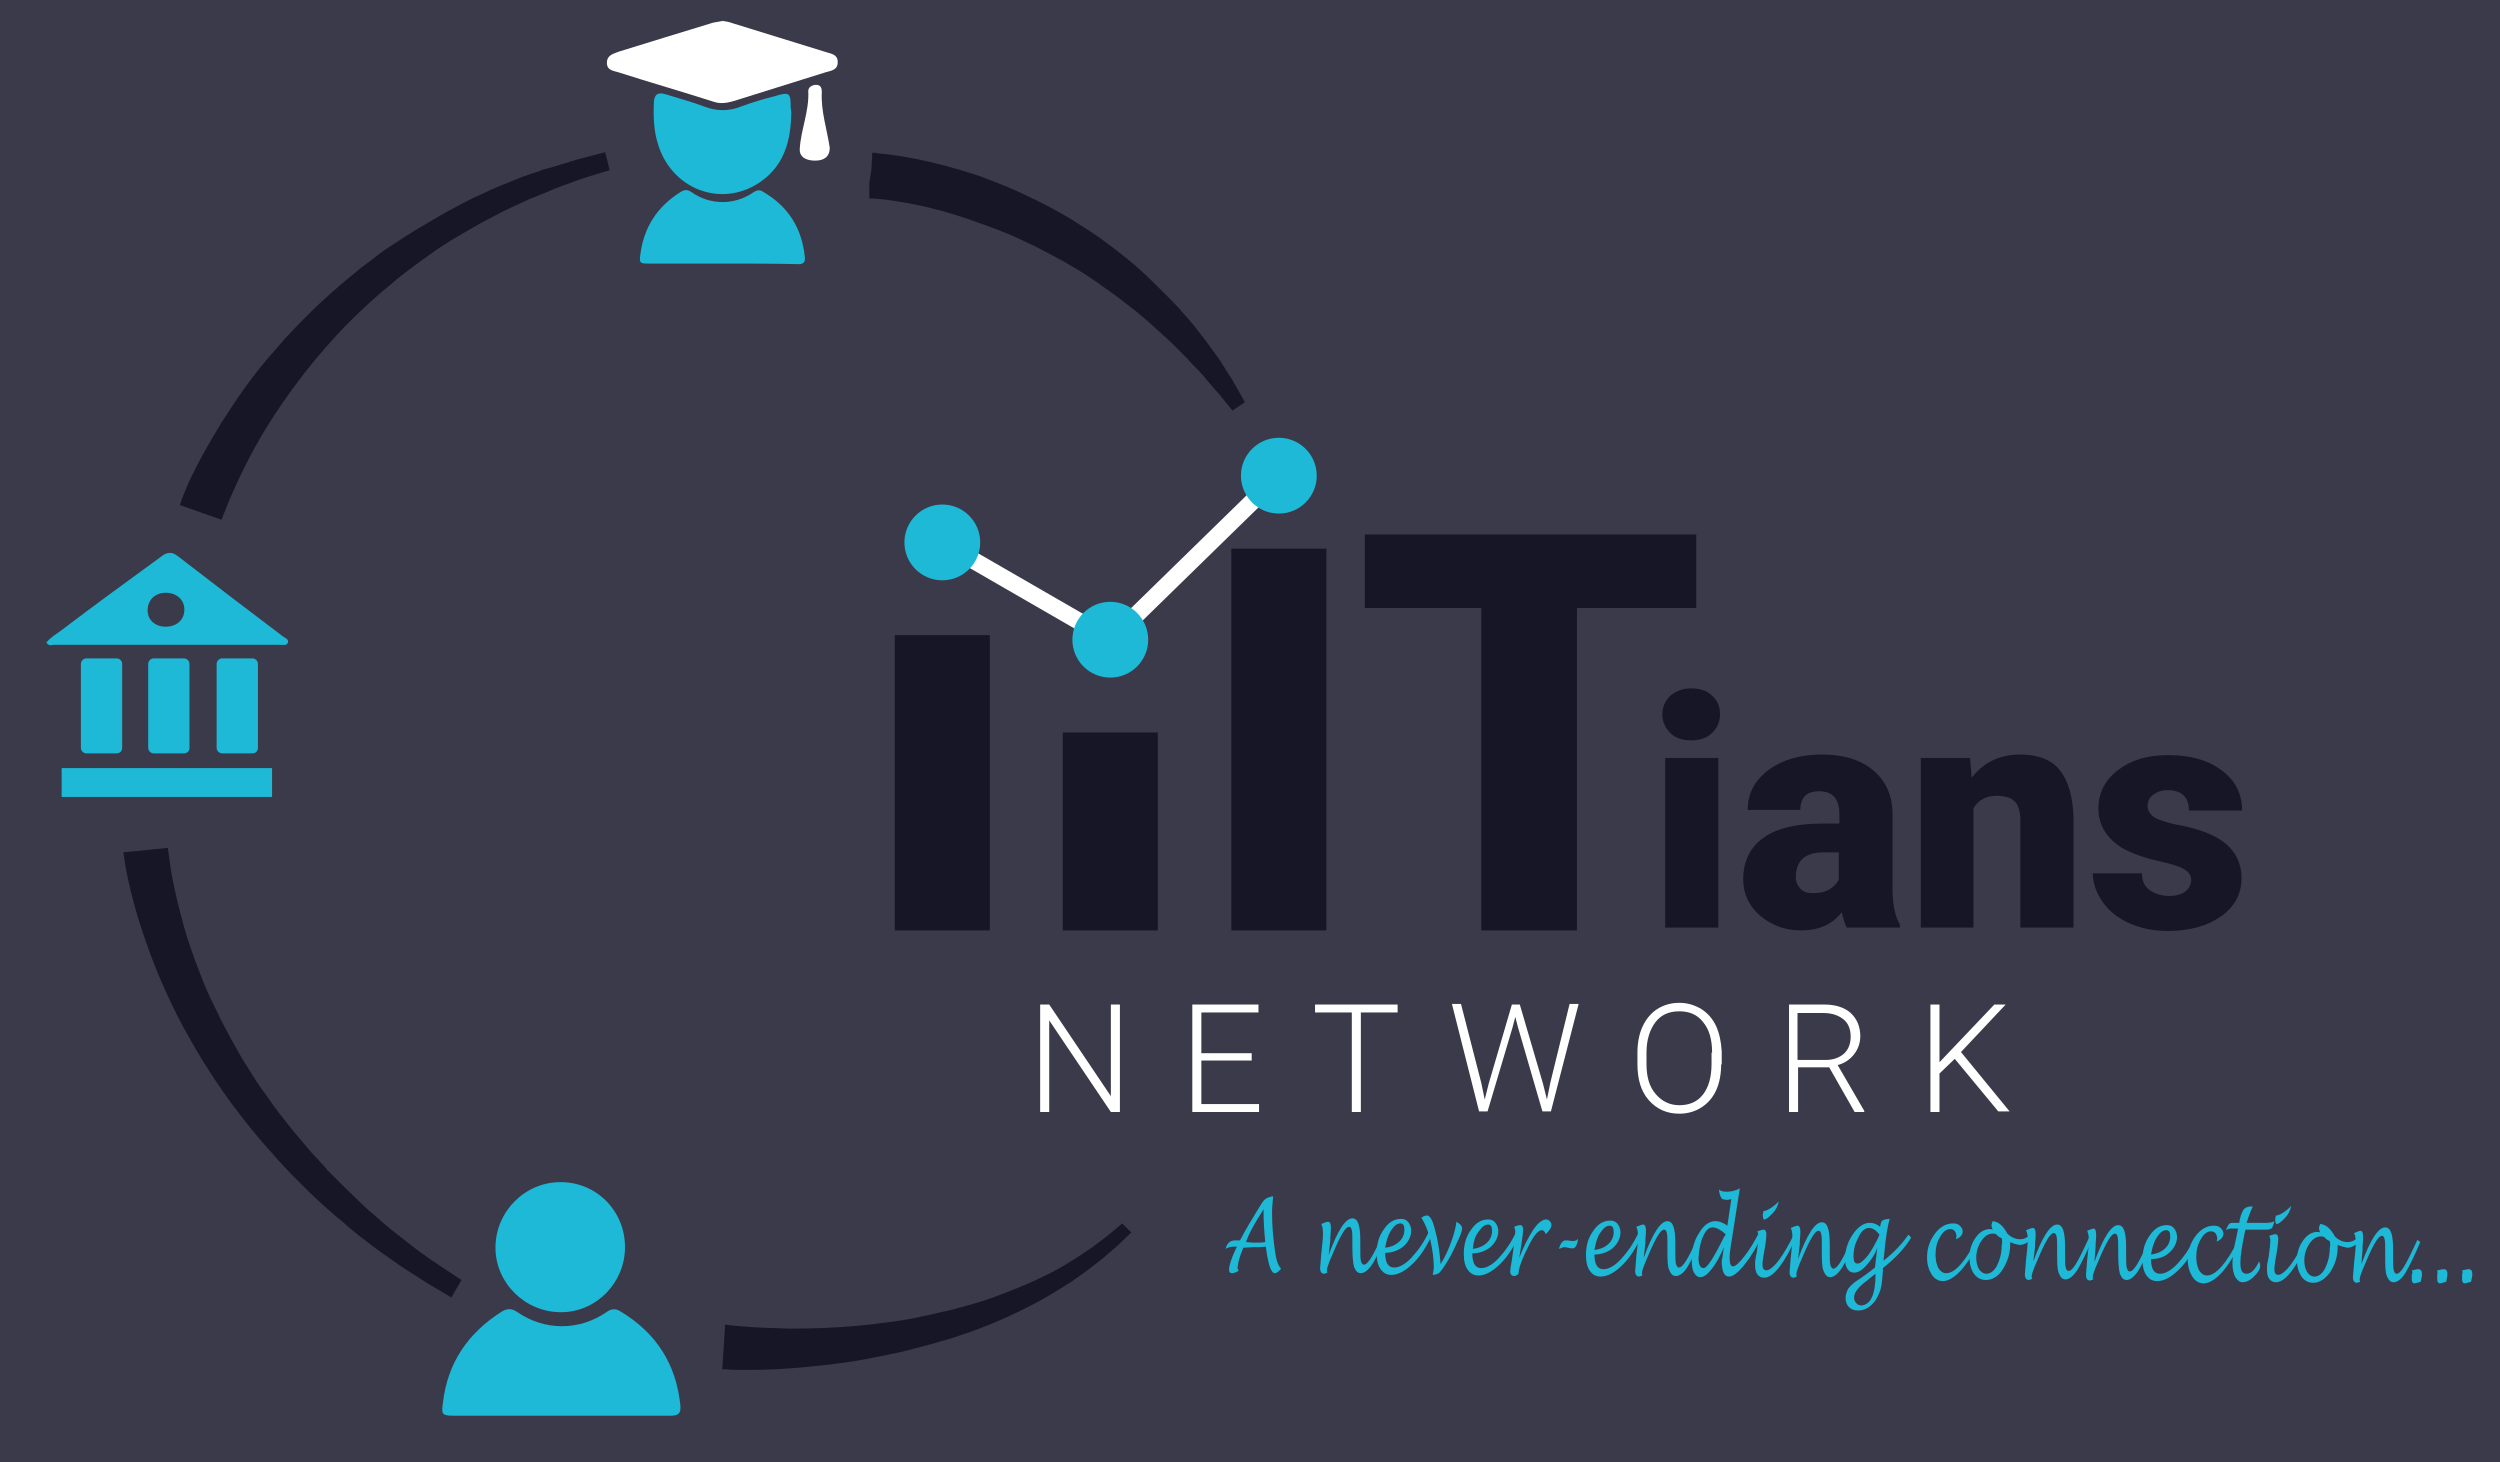 <?xml version="1.0" encoding="utf-8"?>
<!-- Generator: Adobe Illustrator 19.0.0, SVG Export Plug-In . SVG Version: 6.00 Build 0)  -->
<svg version="1.1" id="Layer_1" xmlns="http://www.w3.org/2000/svg" xmlns:xlink="http://www.w3.org/1999/xlink" x="0px" y="0px"
	 viewBox="-129.3 414 442 258.5" style="enable-background:new -129.3 414 442 258.5;" xml:space="preserve">
<style type="text/css">
	.st0{fill:#3B3A4A;}
	.st1{fill:#171626;}
	.st2{fill:none;stroke:#FFFFFF;stroke-width:3;stroke-miterlimit:10;}
	.st3{fill:#1EB9D7;}
	.st4{fill:#FFFFFF;}
	.st5{enable-background:new    ;}
</style>
<rect x="-129.3" y="414" class="st0" width="442" height="258.5"/>
<g>
	<g>
		<path class="st1" d="M24.8,443.7c0,0,0-0.2,0-0.7c0-0.3,0.1-0.8,0.1-1.4c0-0.1,0-0.2,0-0.3c0-0.1,0-0.2,0-0.2c0-0.1,0-0.1,0-0.1
			c0,0,0.1,0,0.1,0c0.2,0,0.4,0,0.8,0.1c0.6,0.1,1.6,0.1,2.7,0.3c2.3,0.3,5.5,0.9,9.3,1.9c1.9,0.5,3.9,1.1,6,1.8
			c2.1,0.8,4.3,1.6,6.5,2.6c2.2,1,4.5,2.1,6.7,3.3c1.1,0.6,2.2,1.2,3.3,1.9c1.1,0.7,2.2,1.4,3.3,2.1c2.1,1.4,4.2,3,6.2,4.6
			c2,1.6,3.8,3.3,5.5,5c1.7,1.7,3.4,3.3,4.8,5c1.5,1.6,2.7,3.3,3.9,4.8c1.1,1.6,2.2,2.9,3,4.3c0.8,1.3,1.6,2.4,2.1,3.4
			c1.1,1.9,1.7,3,1.7,3l-2.2,1.5c0,0-0.8-1-2.1-2.6c-0.7-0.8-1.6-1.8-2.5-2.9c-0.9-1.2-2.2-2.3-3.4-3.7c-1.3-1.3-2.6-2.7-4.2-4.1
			c-1.5-1.4-3.2-2.9-4.9-4.3c-1.8-1.4-3.6-2.8-5.6-4.2c-1.9-1.4-3.9-2.7-6-3.9c-2-1.2-4.2-2.3-6.3-3.4c-2.1-1-4.2-2-6.3-2.8
			c-2.1-0.8-4.1-1.5-6.1-2.2c-1.9-0.6-3.8-1.2-5.5-1.6c-3.4-0.9-6.4-1.3-8.4-1.6c-1-0.1-1.8-0.2-2.3-0.2c-0.2,0-0.4,0-0.5,0
			c0,0,0,0-0.1,0c0,0,0,0,0-0.1c0,0,0-0.1,0-0.2c0-0.1,0-0.2,0-0.3c0-0.6,0-1.1,0-1.4c0-0.5,0-0.7,0-0.7L24.8,443.7z"/>
	</g>
</g>
<g>
	<g>
		<path class="st1" d="M-99.6,563.9c0,0,0,0.3,0.1,0.9c0.1,0.6,0.2,1.6,0.4,2.9c0.4,2.5,1.2,6.1,2.4,10.4c0.6,2.1,1.4,4.4,2.3,6.8
			c0.9,2.4,1.9,4.9,3.2,7.4c0.6,1.3,1.2,2.5,1.9,3.8c0.7,1.3,1.4,2.6,2.1,3.8c0.7,1.3,1.5,2.5,2.3,3.8c0.8,1.3,1.6,2.5,2.5,3.7
			c1.7,2.5,3.5,4.8,5.4,7.1c0.9,1.1,1.9,2.2,2.8,3.3c1,1.1,2,2.1,2.9,3.2c2,2,3.9,3.9,5.8,5.7c0.5,0.4,0.9,0.9,1.4,1.3
			c0.5,0.4,1,0.8,1.4,1.2c0.9,0.8,1.8,1.6,2.7,2.3c1.8,1.4,3.4,2.7,4.9,3.8c1.5,1.1,2.8,2,3.9,2.7c2.2,1.5,3.5,2.3,3.5,2.3l-1.8,3.1
			c0,0-1.3-0.8-3.7-2.2c-1.2-0.7-2.5-1.6-4.1-2.6c-1.6-1-3.3-2.3-5.2-3.6c-1-0.7-1.9-1.5-2.9-2.2c-0.5-0.4-1-0.8-1.5-1.2
			c-0.5-0.4-1-0.8-1.5-1.3c-2.1-1.7-4.2-3.6-6.3-5.6c-1-1-2.1-2.1-3.2-3.2c-1-1.1-2.1-2.2-3.1-3.4c-2.1-2.3-4.1-4.7-6-7.2
			c-1-1.3-1.9-2.5-2.8-3.8c-0.9-1.3-1.8-2.6-2.6-3.9c-0.9-1.3-1.6-2.6-2.4-3.9c-0.7-1.3-1.5-2.6-2.2-3.9c-1.4-2.6-2.6-5.2-3.7-7.7
			c-1.1-2.5-2-4.9-2.8-7.2c-1.6-4.5-2.6-8.4-3.2-11.2c-0.3-1.4-0.5-2.5-0.6-3.3c-0.1-0.8-0.2-1.3-0.2-1.3L-99.6,563.9z"/>
	</g>
</g>
<g>
	<g>
		<path class="st1" d="M-97.5,503.3c0,0,0-0.1,0.1-0.3c0.1-0.2,0.2-0.5,0.3-0.9c0.3-0.7,0.7-1.8,1.3-3.1c1.2-2.6,3.1-6.1,5.6-10.2
			c1.3-2,2.7-4.2,4.3-6.4c1.6-2.2,3.4-4.5,5.4-6.7c1.9-2.3,4.1-4.5,6.3-6.7c2.3-2.2,4.6-4.3,7.1-6.3l1.8-1.5l1.9-1.4
			c1.2-1,2.5-1.9,3.8-2.7c1.3-0.9,2.6-1.7,3.9-2.5c1.3-0.8,2.6-1.5,3.9-2.3c1.3-0.8,2.6-1.4,3.8-2.1c1.3-0.7,2.5-1.3,3.7-1.8
			c2.4-1.2,4.8-2.1,7-3c1.1-0.4,2.2-0.8,3.2-1.1c0.5-0.2,1-0.4,1.5-0.5c0.5-0.1,1-0.3,1.4-0.4c1.8-0.5,3.4-1.1,4.7-1.4
			c2.7-0.7,4.2-1.1,4.2-1.1l0.8,3.2c0,0-1.5,0.4-4,1.2c-1.3,0.4-2.8,1-4.5,1.6c-0.4,0.2-0.9,0.3-1.3,0.5c-0.5,0.2-0.9,0.4-1.4,0.6
			c-1,0.4-2,0.8-3,1.2c-2.1,1-4.3,1.9-6.6,3.2c-1.2,0.6-2.3,1.2-3.5,1.9c-1.2,0.7-2.4,1.4-3.6,2.1c-1.2,0.8-2.4,1.5-3.6,2.4
			c-1.2,0.8-2.4,1.7-3.6,2.6c-1.2,0.9-2.4,1.8-3.5,2.8l-1.7,1.4l-1.7,1.5c-2.2,2-4.4,4.1-6.4,6.3c-2,2.2-3.9,4.4-5.6,6.6
			c-1.7,2.2-3.3,4.4-4.7,6.5c-1.4,2.1-2.7,4.2-3.8,6.2c-2.2,3.9-3.7,7.3-4.7,9.6c-0.5,1.2-0.8,2.1-1.1,2.7c-0.2,0.6-0.3,0.9-0.3,0.9
			L-97.5,503.3z"/>
	</g>
</g>
<g>
	<g>
		<path class="st1" d="M-1.1,648.2c0,0,0.3,0,0.8,0.1c0.5,0.1,1.3,0.1,2.3,0.2c2,0.2,4.9,0.3,8.4,0.4c3.5,0,7.5-0.1,11.9-0.5
			c2.2-0.2,4.4-0.5,6.7-0.8c2.3-0.3,4.5-0.8,6.8-1.3c1.1-0.3,2.3-0.5,3.4-0.8c1.1-0.3,2.2-0.6,3.3-0.9c2.2-0.6,4.3-1.4,6.4-2.2
			c2-0.8,4-1.6,5.8-2.5c0.9-0.4,1.8-0.9,2.6-1.3c0.8-0.4,1.6-0.9,2.4-1.4c1.5-0.9,2.8-1.8,4-2.6c1.1-0.8,2.1-1.6,2.9-2.2
			c1.6-1.3,2.5-2.1,2.5-2.1l1.6,1.6c0,0-0.9,0.9-2.4,2.3c-0.8,0.7-1.8,1.6-2.9,2.5c-1.2,0.9-2.5,2-4,3c-0.7,0.5-1.5,1.1-2.4,1.6
			c-0.8,0.5-1.7,1.1-2.6,1.6c-1.8,1.1-3.8,2.1-5.8,3.1c-2.1,1-4.2,1.9-6.5,2.8c-1.1,0.4-2.3,0.9-3.4,1.2c-1.1,0.4-2.3,0.8-3.5,1.1
			c-2.3,0.7-4.7,1.3-7.1,1.9c-2.3,0.5-4.7,1-6.9,1.4c-4.5,0.8-8.8,1.2-12.5,1.5c-3.7,0.3-6.7,0.3-8.9,0.3c-1.1,0-1.9,0-2.5-0.1
			c-0.6,0-0.9,0-0.9,0L-1.1,648.2z"/>
	</g>
</g>
<line class="st2" x1="37.3" y1="509.9" x2="67.1" y2="527.1"/>
<g>
	<g>
		<path class="st3" d="M44,509.9c0,3.7-3,6.7-6.7,6.7s-6.7-3-6.7-6.7s3-6.7,6.7-6.7C41,503.2,44,506.2,44,509.9"/>
	</g>
</g>
<g>
	<line class="st2" x1="67.1" y1="527.1" x2="96.8" y2="498.1"/>
</g>
<g>
	<g>
		<path class="st3" d="M73.7,527.1c0,3.7-3,6.7-6.7,6.7c-3.7,0-6.7-3-6.7-6.7s3-6.7,6.7-6.7C70.7,520.4,73.7,523.4,73.7,527.1"/>
	</g>
</g>
<g>
	<g>
		<path class="st3" d="M103.5,498.1c0,3.7-3,6.7-6.7,6.7s-6.7-3-6.7-6.7s3-6.7,6.7-6.7S103.5,494.4,103.5,498.1"/>
	</g>
</g>
<g>
	<g>
		<path class="st3" d="M-30.2,664.3c-6.3,0-12.6,0-18.8,0c-2.1,0-2.3-0.2-2-2.2c0.8-7.1,4.4-12.4,10.4-16.2c1-0.6,1.8-0.6,2.8,0.1
			c4.8,3.3,10.9,3.3,15.7,0c0.8-0.6,1.6-0.7,2.4-0.2c6.4,3.8,10,9.4,10.7,16.8c0.1,1.4-0.5,1.7-1.8,1.7
			C-17.4,664.3-23.8,664.3-30.2,664.3"/>
	</g>
</g>
<g>
	<g>
		<path class="st3" d="M-18.8,634.5c0,6.3-5.1,11.5-11.3,11.5c-6.4,0-11.6-5.2-11.6-11.4c0-6.4,5.2-11.6,11.5-11.6
			C-23.8,623-18.8,628.1-18.8,634.5"/>
	</g>
</g>
<g>
	<g>
		<path class="st3" d="M-121.1,527.6c0.8-1,1.8-1.5,2.7-2.2c5.8-4.4,11.7-8.7,17.6-13c1-0.8,1.9-0.9,2.9-0.1
			c6.2,4.8,12.4,9.5,18.6,14.2c0.4,0.3,1.1,0.5,0.9,1.1c-0.2,0.6-0.9,0.4-1.4,0.4c-13.4,0-26.7,0-40.1,0
			C-120.3,528.1-120.7,528.2-121.1,527.6 M-100,524.8c1.9,0,3.3-1.2,3.3-3c0-1.8-1.4-3-3.3-3c-1.9,0-3.2,1.3-3.2,3.1
			C-103.2,523.6-101.9,524.8-100,524.8"/>
	</g>
</g>
<g>
	<g>
		<rect x="-118.4" y="549.8" class="st3" width="37.2" height="5.1"/>
	</g>
</g>
<g>
	<g>
		<path class="st3" d="M-108.7,547.2h-5.3c-0.5,0-1-0.4-1-1v-14.8c0-0.5,0.4-1,1-1h5.3c0.5,0,1,0.4,1,1v14.8
			C-107.7,546.8-108.1,547.2-108.7,547.2"/>
	</g>
</g>
<g>
	<g>
		<path class="st3" d="M-96.8,547.2h-5.3c-0.5,0-1-0.4-1-1v-14.8c0-0.5,0.4-1,1-1h5.3c0.5,0,1,0.4,1,1v14.8
			C-95.8,546.8-96.2,547.2-96.8,547.2"/>
	</g>
</g>
<g>
	<g>
		<path class="st3" d="M-84.7,547.2h-5.3c-0.5,0-1-0.4-1-1v-14.8c0-0.5,0.4-1,1-1h5.3c0.5,0,1,0.4,1,1v14.8
			C-83.7,546.8-84.1,547.2-84.7,547.2"/>
	</g>
</g>
<g>
	<g>
		<path class="st3" d="M-1.6,460.6c-4.4,0-8.7,0-13.1,0c-1.4,0-1.6-0.1-1.4-1.5c0.6-4.9,3-8.6,7.2-11.2c0.7-0.4,1.2-0.4,1.9,0.1
			c3.3,2.3,7.6,2.3,10.9,0c0.6-0.4,1.1-0.5,1.7-0.1c4.5,2.6,6.9,6.5,7.4,11.6c0.1,1-0.4,1.2-1.2,1.2C7.4,460.6,2.9,460.6-1.6,460.6"
			/>
	</g>
</g>
<g>
	<path class="st4" d="M-1.5,417.7c0.6,0.1,1.2,0.2,1.7,0.4c5.5,1.7,11,3.4,16.5,5.1c0.9,0.3,2.1,0.4,2.1,1.7
		c0.1,1.5-1.2,1.6-2.2,1.9c-5.4,1.7-10.9,3.4-16.3,5.1c-1.1,0.3-2.2,0.5-3.4,0.1c-5.6-1.8-11.2-3.4-16.8-5.2
		c-0.9-0.3-2.1-0.3-2.1-1.7c0-1.4,1.2-1.6,2.2-2c5.5-1.7,11-3.4,16.6-5.1C-2.6,417.9-2.1,417.8-1.5,417.7"/>
</g>
<g>
	<g>
		<path class="st3" d="M10.6,434.1c-0.1,4.7-1.2,8.9-5.1,11.8c-6.7,5-15.8,1.9-18.4-6.2c-0.8-2.4-0.9-4.9-0.8-7.4
			c0-1.6,0.7-2.1,2.2-1.6c2.2,0.7,4.5,1.3,6.6,2.1c2.3,0.9,4.5,0.9,6.7,0c1.9-0.7,3.9-1.3,5.9-1.8c2.6-0.8,2.8-0.6,2.8,2.1
			C10.6,433.5,10.6,433.8,10.6,434.1"/>
	</g>
</g>
<g>
	<path class="st4" d="M17.4,440.1c0,1.7-1.1,2.3-2.6,2.3c-1.4,0-2.8-0.5-2.7-2.1c0.2-3.4,1.7-6.7,1.5-10.2c0-0.7,0.7-1.1,1.4-1.1
		c0.8,0,1,0.6,1,1.2C15.8,433.6,16.9,436.8,17.4,440.1"/>
</g>
<g>
	<rect x="28.9" y="526.3" class="st1" width="16.8" height="52.2"/>
	<rect x="58.6" y="543.5" class="st1" width="16.8" height="35"/>
	<rect x="88.4" y="511" class="st1" width="16.8" height="67.5"/>
	<polygon class="st1" points="170.6,521.5 149.5,521.5 149.5,578.5 132.6,578.5 132.6,521.5 112,521.5 112,508.5 170.6,508.5 	"/>
	<g>
		<g>
			<path class="st1" d="M164.6,540.3c0-1.3,0.5-2.4,1.4-3.3c1-0.8,2.2-1.3,3.7-1.3s2.8,0.4,3.7,1.3c1,0.9,1.4,1.9,1.4,3.3
				c0,1.3-0.5,2.4-1.4,3.3c-1,0.9-2.2,1.3-3.7,1.3s-2.8-0.4-3.7-1.3C165.1,542.7,164.6,541.6,164.6,540.3 M174.5,578h-9.4v-30h9.4
				V578z"/>
		</g>
	</g>
	<g>
		<g>
			<path class="st1" d="M197.2,578c-0.3-0.6-0.6-1.5-0.9-2.7c-1.7,2.2-4.1,3.2-7.2,3.2c-2.8,0-5.2-0.9-7.2-2.6c-2-1.7-3-3.9-3-6.4
				c0-3.2,1.2-5.7,3.6-7.4s5.9-2.5,10.5-2.5h2.9v-1.6c0-2.8-1.2-4.1-3.6-4.1c-2.2,0-3.3,1.1-3.3,3.3h-9.3c0-2.9,1.2-5.2,3.7-7.1
				c2.5-1.8,5.6-2.7,9.4-2.7c3.8,0,6.8,0.9,9.1,2.8c2.2,1.9,3.4,4.4,3.4,7.7v13.3c0,2.8,0.5,4.9,1.3,6.3v0.5L197.2,578L197.2,578z
				 M191.3,571.9c1.2,0,2.1-0.2,2.9-0.7c0.8-0.5,1.3-1.1,1.6-1.7v-4.8h-2.7c-3.3,0-4.9,1.5-4.9,4.4c0,0.8,0.3,1.5,0.9,2.1
				S190.4,571.9,191.3,571.9"/>
		</g>
	</g>
	<g>
		<g>
			<path class="st1" d="M219,548l0.3,3.5c2.1-2.7,4.9-4.1,8.6-4.1c3.1,0,5.5,0.9,7,2.8c1.5,1.9,2.3,4.7,2.4,8.4V578h-9.4v-18.9
				c0-1.5-0.3-2.6-0.9-3.3c-0.6-0.7-1.7-1.1-3.3-1.1c-1.8,0-3.2,0.7-4.1,2.2V578h-9.3v-30L219,548L219,548z"/>
		</g>
	</g>
	<g>
		<g>
			<path class="st1" d="M258.1,569.6c0-0.8-0.4-1.4-1.2-1.9c-0.8-0.5-2.4-1-4.7-1.5c-2.3-0.5-4.2-1.2-5.8-2
				c-1.5-0.8-2.7-1.9-3.5-3.1c-0.8-1.2-1.2-2.6-1.2-4.1c0-2.8,1.1-5,3.4-6.8c2.3-1.8,5.2-2.7,8.9-2.7c4,0,7.1,0.9,9.5,2.7
				c2.4,1.8,3.6,4.1,3.6,7.1h-9.4c0-2.4-1.3-3.6-3.8-3.6c-1,0-1.8,0.3-2.5,0.8c-0.7,0.5-1,1.2-1,2c0,0.8,0.4,1.5,1.2,2
				c0.8,0.5,2.1,0.9,3.9,1.3c1.8,0.3,3.3,0.7,4.7,1.2c4.5,1.6,6.8,4.3,6.8,8.3c0,2.7-1.2,5-3.6,6.7c-2.4,1.7-5.6,2.6-9.4,2.6
				c-2.6,0-4.9-0.5-6.9-1.4c-2-0.9-3.6-2.2-4.7-3.8s-1.7-3.3-1.7-5h8.7c0,1.4,0.5,2.4,1.4,3c0.9,0.6,2,1,3.4,1
				c1.3,0,2.2-0.3,2.9-0.8C257.7,571.1,258.1,570.4,258.1,569.6"/>
		</g>
	</g>
</g>
<g>
	<g class="st5">
		<path class="st4" d="M68.7,610.6h-1.6l-10.9-16.2v16.2h-1.6v-19h1.6l10.9,16.2v-16.2h1.6V610.6z"/>
	</g>
	<g class="st5">
		<path class="st4" d="M92,601.5h-8.9v7.7h10.2v1.4H81.5v-19h11.7v1.4H83.1v7.2H92V601.5z"/>
	</g>
	<g class="st5">
		<path class="st4" d="M117.8,593h-6.5v17.6h-1.6V593h-6.5v-1.4h14.6V593z"/>
	</g>
	<g class="st5">
		<path class="st4" d="M132.6,605.5l0.6,2.9l0.7-2.8l4.1-14h1.4l4.1,14l0.7,2.8l0.6-3l3.4-13.9h1.6l-4.9,19h-1.5l-4.3-14.8l-0.5-1.9
			l-0.5,1.9l-4.4,14.8h-1.5l-4.8-19h1.6L132.6,605.5z"/>
	</g>
	<path class="st4" d="M175,602.2c0,1.7-0.3,3.3-0.9,4.6c-0.6,1.3-1.5,2.3-2.6,3c-1.1,0.7-2.4,1.1-3.9,1.1c-2.2,0-4-0.8-5.4-2.4
		c-1.4-1.6-2-3.7-2-6.4v-2c0-1.7,0.3-3.3,0.9-4.6s1.5-2.4,2.6-3.1c1.1-0.7,2.4-1.1,3.9-1.1c1.5,0,2.7,0.4,3.9,1.1
		c1.1,0.7,2,1.7,2.6,3c0.6,1.3,0.9,2.8,1,4.5V602.2z M173.4,600.1c0-2.3-0.5-4.1-1.6-5.4c-1-1.3-2.4-1.9-4.2-1.9
		c-1.8,0-3.2,0.6-4.2,1.9c-1,1.3-1.6,3.1-1.6,5.4v2c0,2.3,0.5,4,1.6,5.3s2.5,2,4.2,2c1.8,0,3.2-0.6,4.2-1.9c1-1.3,1.5-3.1,1.5-5.4
		V600.1z"/>
	<path class="st4" d="M194.1,602.7h-5.5v7.9H187v-19h6.2c2,0,3.6,0.5,4.7,1.5c1.1,1,1.7,2.4,1.7,4.1c0,1.2-0.4,2.3-1.1,3.2
		c-0.7,0.9-1.7,1.6-2.9,1.9l4.7,8.1v0.2h-1.7L194.1,602.7z M188.6,601.4h4.9c1.3,0,2.4-0.4,3.2-1.1s1.2-1.8,1.2-3
		c0-1.3-0.4-2.4-1.3-3.1c-0.9-0.7-2-1.1-3.6-1.1h-4.5V601.4z"/>
	<g class="st5">
		<path class="st4" d="M216.3,601.2l-2.7,2.6v6.8H212v-19h1.6v10.2l9.7-10.2h2l-7.9,8.4l8.6,10.5h-2L216.3,601.2z"/>
	</g>
</g>
<g>
	<path class="st3" d="M90.5,634.6l-0.1,0.3c-0.6,1.4-0.8,2.4-0.9,3.2c0,0.2,0.1,0.4,0.2,0.6c-0.1,0-0.3,0.2-0.7,0.3
		c-0.2,0.1-0.3,0.1-0.5,0.1c-0.3,0-0.5-0.2-0.5-0.6c0-0.8,0.4-2,1.2-3.7l0.2-0.4l-0.3,0c-0.7,0-1.3,0.1-1.7,0.4
		c0.2-1,0.8-1.5,1.7-1.5l0.8,0l0.2-0.3c0.7-1.4,1.8-3.2,3.2-5.5c0.5-0.8,0.8-1.3,1.1-1.5s0.7-0.4,1.4-0.5c-0.1,1-0.2,2-0.2,2.9
		c0,2.4,0.2,4.8,0.6,7.3c0.2,1.4,0.6,2.2,1,2.6c-0.4,0.5-0.8,0.8-1.1,0.8c-0.7,0-1.2-1.6-1.6-4.7c-0.7,0.1-1.4,0.1-2.2,0.1
		L90.5,634.6z M91,633.6l1.3,0.1c0.9,0,1.6,0,2.1-0.1c-0.2-2-0.3-3.7-0.3-5.1l0-0.7c-0.1,0.2-0.5,0.8-1,1.6c-0.9,1.5-1.6,2.8-2,3.9
		L91,633.6z"/>
	<path class="st3" d="M105.6,635.9c1.6-4.4,3-6.5,4.2-6.5c1,0,1.4,1.3,1.4,3.9l0,1.1c0,1.2,0,2.1,0.1,2.5s0.3,0.7,0.5,0.7
		c0.4,0,0.8-0.4,1.3-1.2c0.5-0.8,1.3-2.4,2.4-4.8l0.5,0.4c-1,2.4-1.9,4.2-2.6,5.4c-0.8,1.2-1.5,1.7-2.1,1.7c-0.6,0-0.9-0.4-1.2-1.1
		c-0.2-0.7-0.3-2-0.3-3.7v-0.8c0-1,0-1.6-0.1-2c-0.1-0.4-0.2-0.6-0.5-0.6c-0.6,0-1.5,1.5-2.8,4.6c-0.3,0.7-0.5,1.2-0.6,1.4
		c-0.3,0.8-0.5,1.3-0.5,1.7c0,0.1,0,0.3,0.1,0.4c-0.3,0.1-0.5,0.2-0.6,0.2c-0.4,0-0.7-0.3-0.7-1c0-0.2,0.1-1,0.2-2.5l0.2-1.9
		c0.1-0.8,0.1-1.4,0.1-1.9c0-0.6-0.1-1.1-0.3-1.5c0.1,0,0.2-0.1,0.5-0.2c0.3-0.1,0.5-0.2,0.7-0.2c0.3,0,0.5,0.3,0.5,1
		c0,0.3,0,0.9-0.1,1.8c0,0.2,0,0.4,0,0.5L105.6,635.9z"/>
	<path class="st3" d="M115.6,635.5c0,1.7,0.5,2.6,1.6,2.6c0.9,0,2-0.6,3.1-1.8c1.1-1.2,2.2-2.7,3.1-4.7l0.6,0.4
		c-0.9,2.1-2,3.9-3.4,5.3c-1.4,1.4-2.7,2.1-3.9,2.1c-0.8,0-1.4-0.3-1.9-1s-0.7-1.6-0.7-2.8c0-1.7,0.4-3.1,1.3-4.3
		c0.8-1.2,1.8-1.8,3-1.8c0.6,0,1,0.2,1.3,0.6c0.3,0.4,0.5,0.9,0.5,1.5c0,1-0.5,2-1.4,2.8C117.9,635.1,116.8,635.5,115.6,635.5z
		 M115.6,634.6c0.9-0.1,1.7-0.4,2.4-1c0.7-0.6,1-1.4,1-2.2c0-0.7-0.2-1.1-0.7-1.1c-0.6,0-1.1,0.4-1.7,1.3
		C116.1,632.4,115.8,633.4,115.6,634.6z"/>
	<path class="st3" d="M124,639.4c0.1-0.5,0.2-1,0.2-1.3c0-1.4-0.2-3-0.6-4.8c-0.4-1.7-1-3.1-1.6-4c0.4-0.3,0.7-0.4,1-0.4
		c0.5,0,1,0.8,1.4,2.5c0.5,1.7,0.8,3.7,1,6.1c0.8-1.3,1.4-2.6,1.9-4c0.5-1.4,0.8-2.6,0.9-3.5c0.7,0.4,1,0.8,1,1.2
		c0,0.4-0.3,1.3-1,2.7c-0.6,1.4-1.3,2.7-2.1,3.9c-0.4,0.6-0.7,1-0.9,1.2S124.5,639.4,124,639.4z"/>
	<path class="st3" d="M131,635.6c0,1.7,0.5,2.6,1.6,2.6c0.9,0,2-0.6,3.1-1.8s2.2-2.7,3.1-4.7l0.6,0.4c-0.9,2.1-2,3.9-3.4,5.3
		c-1.4,1.4-2.7,2.1-3.9,2.1c-0.8,0-1.4-0.3-1.9-1s-0.7-1.6-0.7-2.8c0-1.7,0.4-3.1,1.3-4.3c0.8-1.2,1.8-1.8,3-1.8
		c0.6,0,1,0.2,1.3,0.6c0.3,0.4,0.5,0.9,0.5,1.5c0,1-0.5,2-1.4,2.8C133.3,635.2,132.2,635.6,131,635.6z M131.1,634.8
		c0.9-0.1,1.7-0.4,2.4-1c0.7-0.6,1-1.4,1-2.2c0-0.7-0.2-1.1-0.7-1.1c-0.6,0-1.1,0.4-1.7,1.3C131.5,632.5,131.2,633.6,131.1,634.8z"
		/>
	<path class="st3" d="M139.1,639.3c-0.3,0.2-0.5,0.3-0.7,0.3c-0.4,0-0.7-0.3-0.7-0.8c0-0.3,0.1-0.9,0.3-2l0.3-2.2
		c0.2-1.3,0.3-2.2,0.3-2.9c0-0.3-0.1-0.6-0.2-0.8c0.5-0.2,0.8-0.3,1.1-0.3c0.3,0,0.5,0.3,0.5,0.8c0,0.3-0.1,1.2-0.3,2.5l-0.4,2.5
		c0.8-2.1,1.7-3.8,2.5-5c0.8-1.2,1.6-1.8,2.3-1.8c0.2,0,0.4,0.1,0.6,0.3s0.3,0.4,0.3,0.7c0,0.4-0.3,0.9-1,1.6
		c-0.2-0.5-0.4-0.7-0.7-0.7c-0.6,0-1.3,0.8-2.1,2.3c-0.5,1-1,2-1.4,3c-0.4,1-0.6,1.8-0.6,2.2L139.1,639.3z"/>
	<path class="st3" d="M146.3,634.8c0.3-1,0.7-1.5,1.2-1.5c0.1,0,0.2,0,0.3,0l0.7,0.1c0.1,0,0.3,0,0.4,0c0.3,0,0.6-0.1,0.8-0.4
		c-0.1,1.1-0.5,1.7-0.9,1.7c-0.1,0-0.2,0-0.4,0l-0.5-0.1c-0.3-0.1-0.6-0.1-0.8-0.1C146.9,634.6,146.6,634.7,146.3,634.8z"/>
	<path class="st3" d="M152.6,635.8c0,1.7,0.5,2.6,1.6,2.6c0.9,0,2-0.6,3.1-1.8c1.1-1.2,2.2-2.7,3.1-4.7l0.6,0.4
		c-0.9,2.1-2,3.9-3.4,5.3c-1.4,1.4-2.7,2.1-3.9,2.1c-0.8,0-1.4-0.3-1.9-1s-0.7-1.6-0.7-2.8c0-1.7,0.4-3.1,1.3-4.3
		c0.8-1.2,1.8-1.8,3-1.8c0.6,0,1,0.2,1.3,0.6c0.3,0.4,0.5,0.9,0.5,1.5c0,1-0.5,2-1.4,2.8C154.9,635.4,153.8,635.8,152.6,635.8z
		 M152.6,635c0.9-0.1,1.7-0.4,2.4-1c0.7-0.6,1-1.4,1-2.2c0-0.7-0.2-1.1-0.7-1.1c-0.6,0-1.1,0.4-1.7,1.3
		C153.1,632.7,152.8,633.8,152.6,635z"/>
	<path class="st3" d="M161.3,636.4c1.6-4.4,3-6.5,4.2-6.5c1,0,1.4,1.3,1.4,3.9l0,1.1c0,1.2,0,2.1,0.1,2.5s0.3,0.7,0.5,0.7
		c0.4,0,0.8-0.4,1.3-1.2s1.3-2.4,2.4-4.8l0.5,0.4c-1,2.4-1.9,4.2-2.6,5.4s-1.5,1.7-2.1,1.7c-0.6,0-0.9-0.4-1.2-1.1s-0.3-2-0.3-3.7
		l0-0.8c0-1,0-1.6-0.1-2c-0.1-0.4-0.2-0.6-0.5-0.6c-0.6,0-1.5,1.5-2.8,4.6c-0.3,0.7-0.5,1.2-0.6,1.4c-0.3,0.8-0.5,1.3-0.5,1.7
		c0,0.1,0,0.3,0.1,0.4c-0.3,0.1-0.5,0.2-0.6,0.2c-0.4,0-0.7-0.3-0.7-1c0-0.2,0.1-1,0.2-2.5l0.2-1.9c0.1-0.8,0.1-1.4,0.1-1.9
		c0-0.6-0.1-1.1-0.3-1.5c0.1,0,0.2-0.1,0.5-0.2c0.3-0.1,0.5-0.2,0.7-0.2c0.3,0,0.5,0.3,0.5,1c0,0.3,0,0.9-0.1,1.8c0,0.2,0,0.4,0,0.5
		L161.3,636.4z"/>
	<path class="st3" d="M175.5,634.5c-0.7,1.6-1.4,2.9-2.2,3.9c-0.8,1-1.4,1.4-2,1.4c-0.5,0-0.8-0.3-1.1-0.8s-0.4-1.3-0.4-2.2
		c0-1.8,0.4-3.5,1.3-4.8c0.8-1.4,1.8-2.1,2.9-2.1c0.7,0,1.4,0.3,2.1,0.8l0.7-4.7c-0.4,0.1-0.7,0.2-1,0.1c-0.4,0-0.7-0.1-0.8-0.4
		c-0.2-0.2-0.3-0.7-0.4-1.4c0.3,0.3,0.8,0.4,1.4,0.4c0.8,0,1.6-0.2,2.3-0.6l-1.5,9.6c-0.2,1.1-0.3,2-0.3,2.7c0,1,0.2,1.5,0.6,1.5
		c0.4,0,1.1-0.6,2.1-1.9c1-1.3,1.8-2.7,2.5-4.1l0.5,0.5c-0.8,1.9-1.8,3.6-3,5.1c-1.2,1.5-2.1,2.2-2.8,2.2c-0.9,0-1.3-1-1.3-2.8
		C175.3,636.2,175.3,635.4,175.5,634.5z M175.8,632.2c-0.9-0.8-1.7-1.2-2.3-1.2c-0.7,0-1.2,0.5-1.7,1.6c-0.5,1.1-0.7,2.3-0.8,3.8
		c0,1.2,0.3,1.8,0.9,1.8c0.6,0,1.8-1.8,3.6-5.5C175.6,632.6,175.7,632.5,175.8,632.2z"/>
	<path class="st3" d="M188.3,632.6c-1,2.3-2,4.1-3,5.4s-1.9,1.9-2.7,1.9c-0.5,0-0.9-0.2-1.2-0.6c-0.3-0.4-0.4-1-0.4-1.7
		c0-0.3,0-0.7,0.1-1.2l0.2-1c0.2-1.4,0.3-2.4,0.3-2.9c0-0.3-0.1-0.6-0.2-0.8c0.6-0.2,0.9-0.3,1.1-0.3c0.3,0,0.5,0.3,0.5,0.9
		c0,0.4-0.1,1.1-0.2,1.9l-0.3,1.7c-0.1,0.8-0.2,1.4-0.2,1.6c0,0.7,0.2,1.1,0.7,1.1c0.5,0,1.3-0.6,2.2-1.8c0.9-1.2,1.8-2.8,2.7-4.6
		L188.3,632.6z M182.5,628.1L182.5,628.1c0.4,0,0.8-0.2,1.4-0.6c0.6-0.4,1-0.8,1.3-1.1c-0.2,0.8-0.5,1.5-1,2
		c-0.7,0.8-1.3,1.2-1.5,1.2c-0.2,0-0.3-0.1-0.3-0.4C182.3,628.8,182.4,628.5,182.5,628.1z"/>
	<path class="st3" d="M188.6,636.6c1.6-4.4,3-6.5,4.2-6.5c1,0,1.4,1.3,1.4,3.9l0,1.1c0,1.2,0,2.1,0.1,2.5s0.3,0.7,0.5,0.7
		c0.4,0,0.8-0.4,1.3-1.2c0.5-0.8,1.3-2.4,2.4-4.8l0.5,0.4c-1,2.4-1.9,4.2-2.6,5.4c-0.8,1.2-1.5,1.7-2.1,1.7c-0.6,0-0.9-0.4-1.2-1.1
		s-0.3-2-0.3-3.7l0-0.8c0-1,0-1.6-0.1-2s-0.2-0.6-0.5-0.6c-0.6,0-1.5,1.5-2.8,4.6c-0.3,0.7-0.5,1.2-0.6,1.4
		c-0.3,0.8-0.5,1.3-0.5,1.7c0,0.1,0,0.3,0.1,0.4c-0.3,0.1-0.5,0.2-0.6,0.2c-0.4,0-0.7-0.3-0.7-1c0-0.2,0.1-1,0.2-2.5l0.2-1.9
		c0.1-0.8,0.1-1.4,0.1-1.9c0-0.6-0.1-1.1-0.3-1.5c0.1,0,0.2-0.1,0.5-0.2c0.3-0.1,0.5-0.2,0.7-0.2c0.3,0,0.5,0.3,0.5,1
		c0,0.3,0,1-0.1,1.8c0,0.2,0,0.4,0,0.5L188.6,636.6z"/>
	<path class="st3" d="M202.6,634.6c-0.4,1.2-1.1,2.2-1.9,3.1c-0.8,0.9-1.5,1.3-2.2,1.3c-0.5,0-0.9-0.2-1.2-0.7s-0.4-1-0.4-1.7
		c0-1.6,0.5-3.1,1.4-4.4s1.9-2,3-2c0.6,0,1.2,0.2,1.8,0.7c0.1-0.6,0.2-0.9,0.4-1.1c0.2-0.1,0.6-0.3,1.3-0.3c-0.3,0.9-0.7,3.1-1,6.5
		l-0.1,0.9c1.9-1.5,3.3-3,4.4-4.6l0.5,0.5c-1,1.7-2.6,3.5-5,5.4c0,0.2,0,0.4,0,0.5c-0.1,1.5-0.2,2.5-0.4,3.2s-0.5,1.3-0.9,2
		c-0.9,1.2-1.9,1.8-3.1,1.8c-0.7,0-1.2-0.2-1.6-0.6c-0.4-0.4-0.6-0.9-0.6-1.6c0-0.6,0.2-1.2,0.5-1.7c0.4-0.5,1-1.1,2-1.7
		c0.6-0.4,1.6-1.1,2.7-2L202.6,634.6z M203,632.3c-0.6-0.8-1.2-1.2-1.9-1.2c-0.6,0-1.3,0.5-1.8,1.6c-0.6,1.1-0.9,2.2-0.9,3.4
		c0,0.9,0.2,1.3,0.7,1.3c0.5,0,1.1-0.5,1.9-1.5C201.7,634.9,202.4,633.7,203,632.3z M202.3,639.2c-0.3,0.2-0.8,0.6-1.5,1.2
		c-1.5,1.1-2.3,2.1-2.3,3c0,0.4,0.1,0.7,0.4,1c0.2,0.3,0.6,0.4,0.9,0.4C201.4,644.7,202.3,642.9,202.3,639.2z"/>
	<path class="st3" d="M220.9,632.9c-1.1,2.4-2.2,4.2-3.4,5.6c-1.2,1.3-2.3,2-3.3,2c-0.8,0-1.5-0.4-2-1.2s-0.8-1.8-0.8-3
		c0-1.6,0.5-3,1.4-4.2c0.9-1.2,2-1.8,3.2-1.8c0.5,0,0.9,0.1,1.2,0.4c0.3,0.3,0.5,0.6,0.5,1c0,0.6-0.4,1.1-1.2,1.4
		c0-0.1,0.1-0.3,0.1-0.4c0-0.9-0.4-1.4-1.1-1.4c-0.7,0-1.3,0.5-1.8,1.4c-0.6,1-0.8,2-0.8,3.2c0,0.9,0.2,1.7,0.5,2.3
		c0.4,0.6,0.8,0.9,1.4,0.9c1.6,0,3.5-2.2,5.7-6.6L220.9,632.9z"/>
	<path class="st3" d="M226.1,633.6c0,0.1,0,0.3,0,0.4c0,1.7-0.5,3.1-1.3,4.4s-1.9,1.9-3,1.9c-0.9,0-1.6-0.4-2.1-1.1
		s-0.8-1.7-0.8-2.9c0-1.4,0.4-2.5,1.1-3.5c0.7-1,1.6-1.5,2.5-1.5c0.1,0,0.3,0,0.5,0.1c-0.1-0.3-0.2-0.5-0.2-0.7
		c0-0.3,0.1-0.5,0.2-0.8c1.1,0.1,1.9,0.9,2.6,2.2c0.7,0.7,1.5,1,2.3,1c0.5,0,1.1-0.2,1.7-0.7l0.3,0.7c-0.7,0.6-1.4,1-2.1,1
		C227.2,634,226.7,633.9,226.1,633.6z M224.6,632.9c-0.4-0.1-0.7-0.4-1-0.7c-0.2-0.1-0.4-0.1-0.6-0.1c-0.7,0-1.4,0.4-2,1.3
		c-0.6,0.9-0.9,1.9-0.9,3c0,0.8,0.2,1.5,0.5,2c0.3,0.5,0.8,0.8,1.3,0.8c0.7,0,1.4-0.5,1.9-1.5c0.5-1,0.8-2.2,0.8-3.5
		C224.7,633.8,224.7,633.3,224.6,632.9z"/>
	<path class="st3" d="M230.2,637c1.6-4.4,3-6.5,4.2-6.5c1,0,1.4,1.3,1.4,3.9l0,1.1c0,1.2,0,2.1,0.1,2.5c0.1,0.5,0.3,0.7,0.5,0.7
		c0.4,0,0.8-0.4,1.3-1.2c0.5-0.8,1.3-2.4,2.4-4.8l0.5,0.4c-1,2.4-1.9,4.2-2.6,5.4c-0.8,1.2-1.5,1.7-2.1,1.7c-0.6,0-0.9-0.4-1.2-1.1
		s-0.3-2-0.3-3.7v-0.8c0-1,0-1.6-0.1-2c-0.1-0.4-0.2-0.6-0.5-0.6c-0.6,0-1.5,1.5-2.8,4.6c-0.3,0.7-0.5,1.2-0.6,1.4
		c-0.3,0.8-0.5,1.3-0.5,1.7c0,0.1,0,0.3,0.1,0.4c-0.3,0.1-0.5,0.2-0.6,0.2c-0.4,0-0.7-0.3-0.7-1c0-0.2,0.1-1,0.2-2.5l0.2-1.9
		c0.1-0.8,0.1-1.4,0.1-1.9c0-0.6-0.1-1.1-0.3-1.5c0.1,0,0.2-0.1,0.5-0.2c0.3-0.1,0.5-0.2,0.7-0.2c0.3,0,0.5,0.3,0.5,1
		c0,0.3,0,0.9-0.1,1.8c0,0.2,0,0.4,0,0.5L230.2,637z"/>
	<path class="st3" d="M241,637.1c1.6-4.4,3-6.5,4.2-6.5c1,0,1.4,1.3,1.4,3.9l0,1.1c0,1.2,0,2.1,0.1,2.5s0.3,0.7,0.5,0.7
		c0.4,0,0.8-0.4,1.3-1.2s1.3-2.4,2.4-4.8l0.5,0.4c-1,2.4-1.9,4.2-2.6,5.4c-0.8,1.2-1.5,1.7-2.1,1.7c-0.6,0-0.9-0.4-1.2-1.1
		c-0.2-0.7-0.3-2-0.3-3.7v-0.8c0-1,0-1.6-0.1-2c-0.1-0.4-0.2-0.6-0.5-0.6c-0.6,0-1.5,1.5-2.8,4.6c-0.3,0.7-0.5,1.2-0.6,1.4
		c-0.3,0.8-0.5,1.3-0.5,1.7c0,0.1,0,0.3,0.1,0.4c-0.3,0.1-0.5,0.2-0.6,0.2c-0.4,0-0.7-0.3-0.7-1c0-0.2,0.1-1,0.2-2.5l0.2-1.9
		c0.1-0.8,0.1-1.4,0.1-1.9c0-0.6-0.1-1.1-0.3-1.5c0.1,0,0.2-0.1,0.5-0.2c0.3-0.1,0.5-0.2,0.6-0.2c0.3,0,0.5,0.3,0.5,1
		c0,0.3,0,0.9-0.1,1.8c0,0.2,0,0.4,0,0.5L241,637.1z"/>
	<path class="st3" d="M251,636.6c0,1.7,0.5,2.6,1.6,2.6c0.9,0,2-0.6,3.1-1.8s2.2-2.7,3.1-4.7l0.6,0.4c-0.9,2.1-2,3.9-3.4,5.3
		c-1.4,1.4-2.7,2.1-3.9,2.1c-0.8,0-1.4-0.3-1.9-1s-0.7-1.6-0.7-2.8c0-1.7,0.4-3.1,1.3-4.3c0.8-1.2,1.8-1.8,3-1.8
		c0.6,0,1,0.2,1.3,0.6c0.3,0.4,0.5,0.9,0.5,1.5c0,1-0.5,2-1.4,2.8C253.3,636.3,252.2,636.6,251,636.6z M251,635.8
		c0.9-0.1,1.7-0.4,2.4-1c0.7-0.6,1-1.4,1-2.2c0-0.7-0.2-1.1-0.7-1.1c-0.6,0-1.1,0.4-1.7,1.3C251.5,633.6,251.2,634.6,251,635.8z"/>
	<path class="st3" d="M267,633.3c-1.1,2.4-2.2,4.2-3.4,5.6c-1.2,1.3-2.3,2-3.3,2c-0.8,0-1.5-0.4-2-1.2c-0.5-0.8-0.8-1.8-0.8-3
		c0-1.6,0.5-3,1.4-4.2c0.9-1.2,2-1.8,3.2-1.8c0.5,0,0.9,0.1,1.2,0.4c0.3,0.3,0.5,0.6,0.5,1c0,0.6-0.4,1.1-1.2,1.4
		c0-0.1,0.1-0.3,0.1-0.4c0-0.9-0.4-1.4-1.1-1.4c-0.7,0-1.3,0.5-1.8,1.4c-0.6,1-0.8,2-0.8,3.2c0,0.9,0.2,1.7,0.5,2.3
		c0.4,0.6,0.8,0.9,1.4,0.9c1.6,0,3.5-2.2,5.7-6.6L267,633.3z"/>
	<path class="st3" d="M270.1,637c0.1,0.3,0.2,0.5,0.2,0.8c0,0.6-0.4,1.2-1.1,1.9s-1.4,1-2,1c-0.5,0-0.9-0.3-1.3-0.9
		c-0.3-0.6-0.5-1.4-0.5-2.4c0-1.1,0.2-2.7,0.7-4.7l0.3-1.5l-1.1,0c-0.5,0-0.8,0.1-1.1,0.3c0.3-0.6,0.5-1,0.6-1.1
		c0.2-0.2,0.4-0.2,0.8-0.2l1,0l0.1-0.6c0.2-0.9,0.5-1.5,0.7-1.8c0.3-0.3,0.7-0.5,1.3-0.5c0.1,0,0.2,0,0.3,0
		c-0.3,0.6-0.7,1.6-1.1,2.9l3.5,0c0.6,0,1.1-0.1,1.4-0.3c-0.1,0.6-0.3,1-0.4,1.2c-0.2,0.2-0.5,0.3-1,0.3l-3.7,0
		c0,0.2-0.1,0.3-0.1,0.4c-0.5,2.4-0.8,4.2-0.8,5.4c0,1.4,0.3,2,1.1,2c0.4,0,0.8-0.2,1.2-0.6C269.6,638,269.9,637.5,270.1,637z"/>
	<path class="st3" d="M278.8,633.4c-1,2.3-2,4.1-3,5.4s-1.9,1.9-2.7,1.9c-0.5,0-0.9-0.2-1.2-0.6c-0.3-0.4-0.4-1-0.4-1.7
		c0-0.3,0-0.7,0.1-1.2l0.2-1c0.2-1.4,0.3-2.4,0.3-2.9c0-0.3-0.1-0.6-0.2-0.8c0.6-0.2,0.9-0.3,1.1-0.3c0.3,0,0.5,0.3,0.5,0.9
		c0,0.4-0.1,1.1-0.2,1.9l-0.3,1.7c-0.1,0.8-0.2,1.4-0.2,1.6c0,0.7,0.2,1.1,0.7,1.1c0.5,0,1.3-0.6,2.2-1.8c0.9-1.2,1.8-2.8,2.7-4.6
		L278.8,633.4z M273.1,628.9L273.1,628.9c0.4,0,0.8-0.2,1.4-0.6c0.6-0.4,1-0.8,1.3-1.1c-0.2,0.8-0.5,1.5-1,2
		c-0.7,0.8-1.3,1.2-1.5,1.2c-0.2,0-0.3-0.1-0.3-0.4C272.9,629.6,273,629.2,273.1,628.9z"/>
	<path class="st3" d="M284,634.1c0,0.1,0,0.3,0,0.4c0,1.7-0.5,3.1-1.3,4.4c-0.9,1.2-1.9,1.9-3,1.9c-0.9,0-1.6-0.4-2.1-1.1
		c-0.5-0.8-0.8-1.7-0.8-2.9c0-1.4,0.4-2.5,1.1-3.5c0.7-1,1.6-1.5,2.5-1.5c0.1,0,0.3,0,0.5,0.1c-0.1-0.3-0.2-0.5-0.2-0.7
		c0-0.3,0.1-0.5,0.2-0.8c1.1,0.1,1.9,0.9,2.6,2.2c0.7,0.7,1.5,1,2.3,1c0.5,0,1.1-0.2,1.7-0.7l0.3,0.7c-0.7,0.6-1.4,1-2.1,1
		C285.2,634.5,284.7,634.4,284,634.1z M282.6,633.4c-0.4-0.1-0.7-0.4-1-0.7c-0.2-0.1-0.4-0.1-0.6-0.1c-0.7,0-1.4,0.4-2,1.3
		c-0.6,0.9-0.9,1.9-0.9,3c0,0.8,0.2,1.5,0.5,2c0.3,0.5,0.8,0.8,1.3,0.8c0.7,0,1.4-0.5,1.9-1.5c0.5-1,0.8-2.2,0.8-3.5
		C282.7,634.3,282.7,633.8,282.6,633.4z"/>
	<path class="st3" d="M288.2,637.5c1.6-4.4,3-6.5,4.2-6.5c1,0,1.4,1.3,1.4,3.9l0,1.1c0,1.2,0,2.1,0.1,2.5c0.1,0.5,0.3,0.7,0.5,0.7
		c0.4,0,0.8-0.4,1.3-1.2c0.5-0.8,1.3-2.4,2.4-4.8l0.5,0.4c-1,2.4-1.9,4.2-2.6,5.4s-1.5,1.7-2.1,1.7c-0.6,0-0.9-0.4-1.2-1.1
		s-0.3-2-0.3-3.7v-0.8c0-1,0-1.6-0.1-2c-0.1-0.4-0.2-0.6-0.5-0.6c-0.6,0-1.5,1.5-2.8,4.6c-0.3,0.7-0.5,1.2-0.6,1.4
		c-0.3,0.8-0.5,1.3-0.5,1.7c0,0.1,0,0.3,0.1,0.4c-0.3,0.1-0.5,0.2-0.6,0.2c-0.4,0-0.7-0.3-0.7-1c0-0.2,0.1-1,0.2-2.5l0.2-1.9
		c0.1-0.8,0.1-1.4,0.1-1.9c0-0.6-0.1-1.1-0.3-1.5c0.1,0,0.2-0.1,0.5-0.2c0.3-0.1,0.5-0.2,0.6-0.2c0.3,0,0.5,0.3,0.5,1
		c0,0.3,0,0.9-0.1,1.8c0,0.2,0,0.4,0,0.5L288.2,637.5z"/>
	<path class="st3" d="M297.1,638.6l0.5-0.1c0.3-0.1,0.5-0.1,0.7-0.1c0.4,0,0.6,0.3,0.6,0.8c0,0.2,0,0.5-0.1,0.8l-0.1,0.6l-0.3,0.1
		c-0.4,0.1-0.7,0.2-0.8,0.2c-0.3,0-0.5-0.2-0.5-0.7c0-0.1,0-0.2,0-0.3l0-0.2c0-0.1,0-0.2,0-0.3C297.3,638.9,297.2,638.7,297.1,638.6
		z"/>
	<path class="st3" d="M301.6,638.6l0.5-0.1c0.3-0.1,0.5-0.1,0.7-0.1c0.4,0,0.6,0.3,0.6,0.8c0,0.2,0,0.5-0.1,0.8l-0.1,0.6l-0.3,0.1
		c-0.4,0.1-0.7,0.2-0.8,0.2c-0.3,0-0.5-0.2-0.5-0.7c0-0.1,0-0.2,0-0.3l0-0.2c0-0.1,0-0.2,0-0.3C301.7,639,301.6,638.8,301.6,638.6z"
		/>
	<path class="st3" d="M306,638.6l0.5-0.1c0.3-0.1,0.5-0.1,0.7-0.1c0.4,0,0.6,0.3,0.6,0.8c0,0.2,0,0.5-0.1,0.8l-0.1,0.6l-0.3,0.1
		c-0.4,0.1-0.7,0.2-0.8,0.2c-0.3,0-0.5-0.2-0.5-0.7c0-0.1,0-0.2,0-0.3l0-0.2c0-0.1,0-0.2,0-0.3C306.1,639,306.1,638.8,306,638.6z"/>
</g>
</svg>
